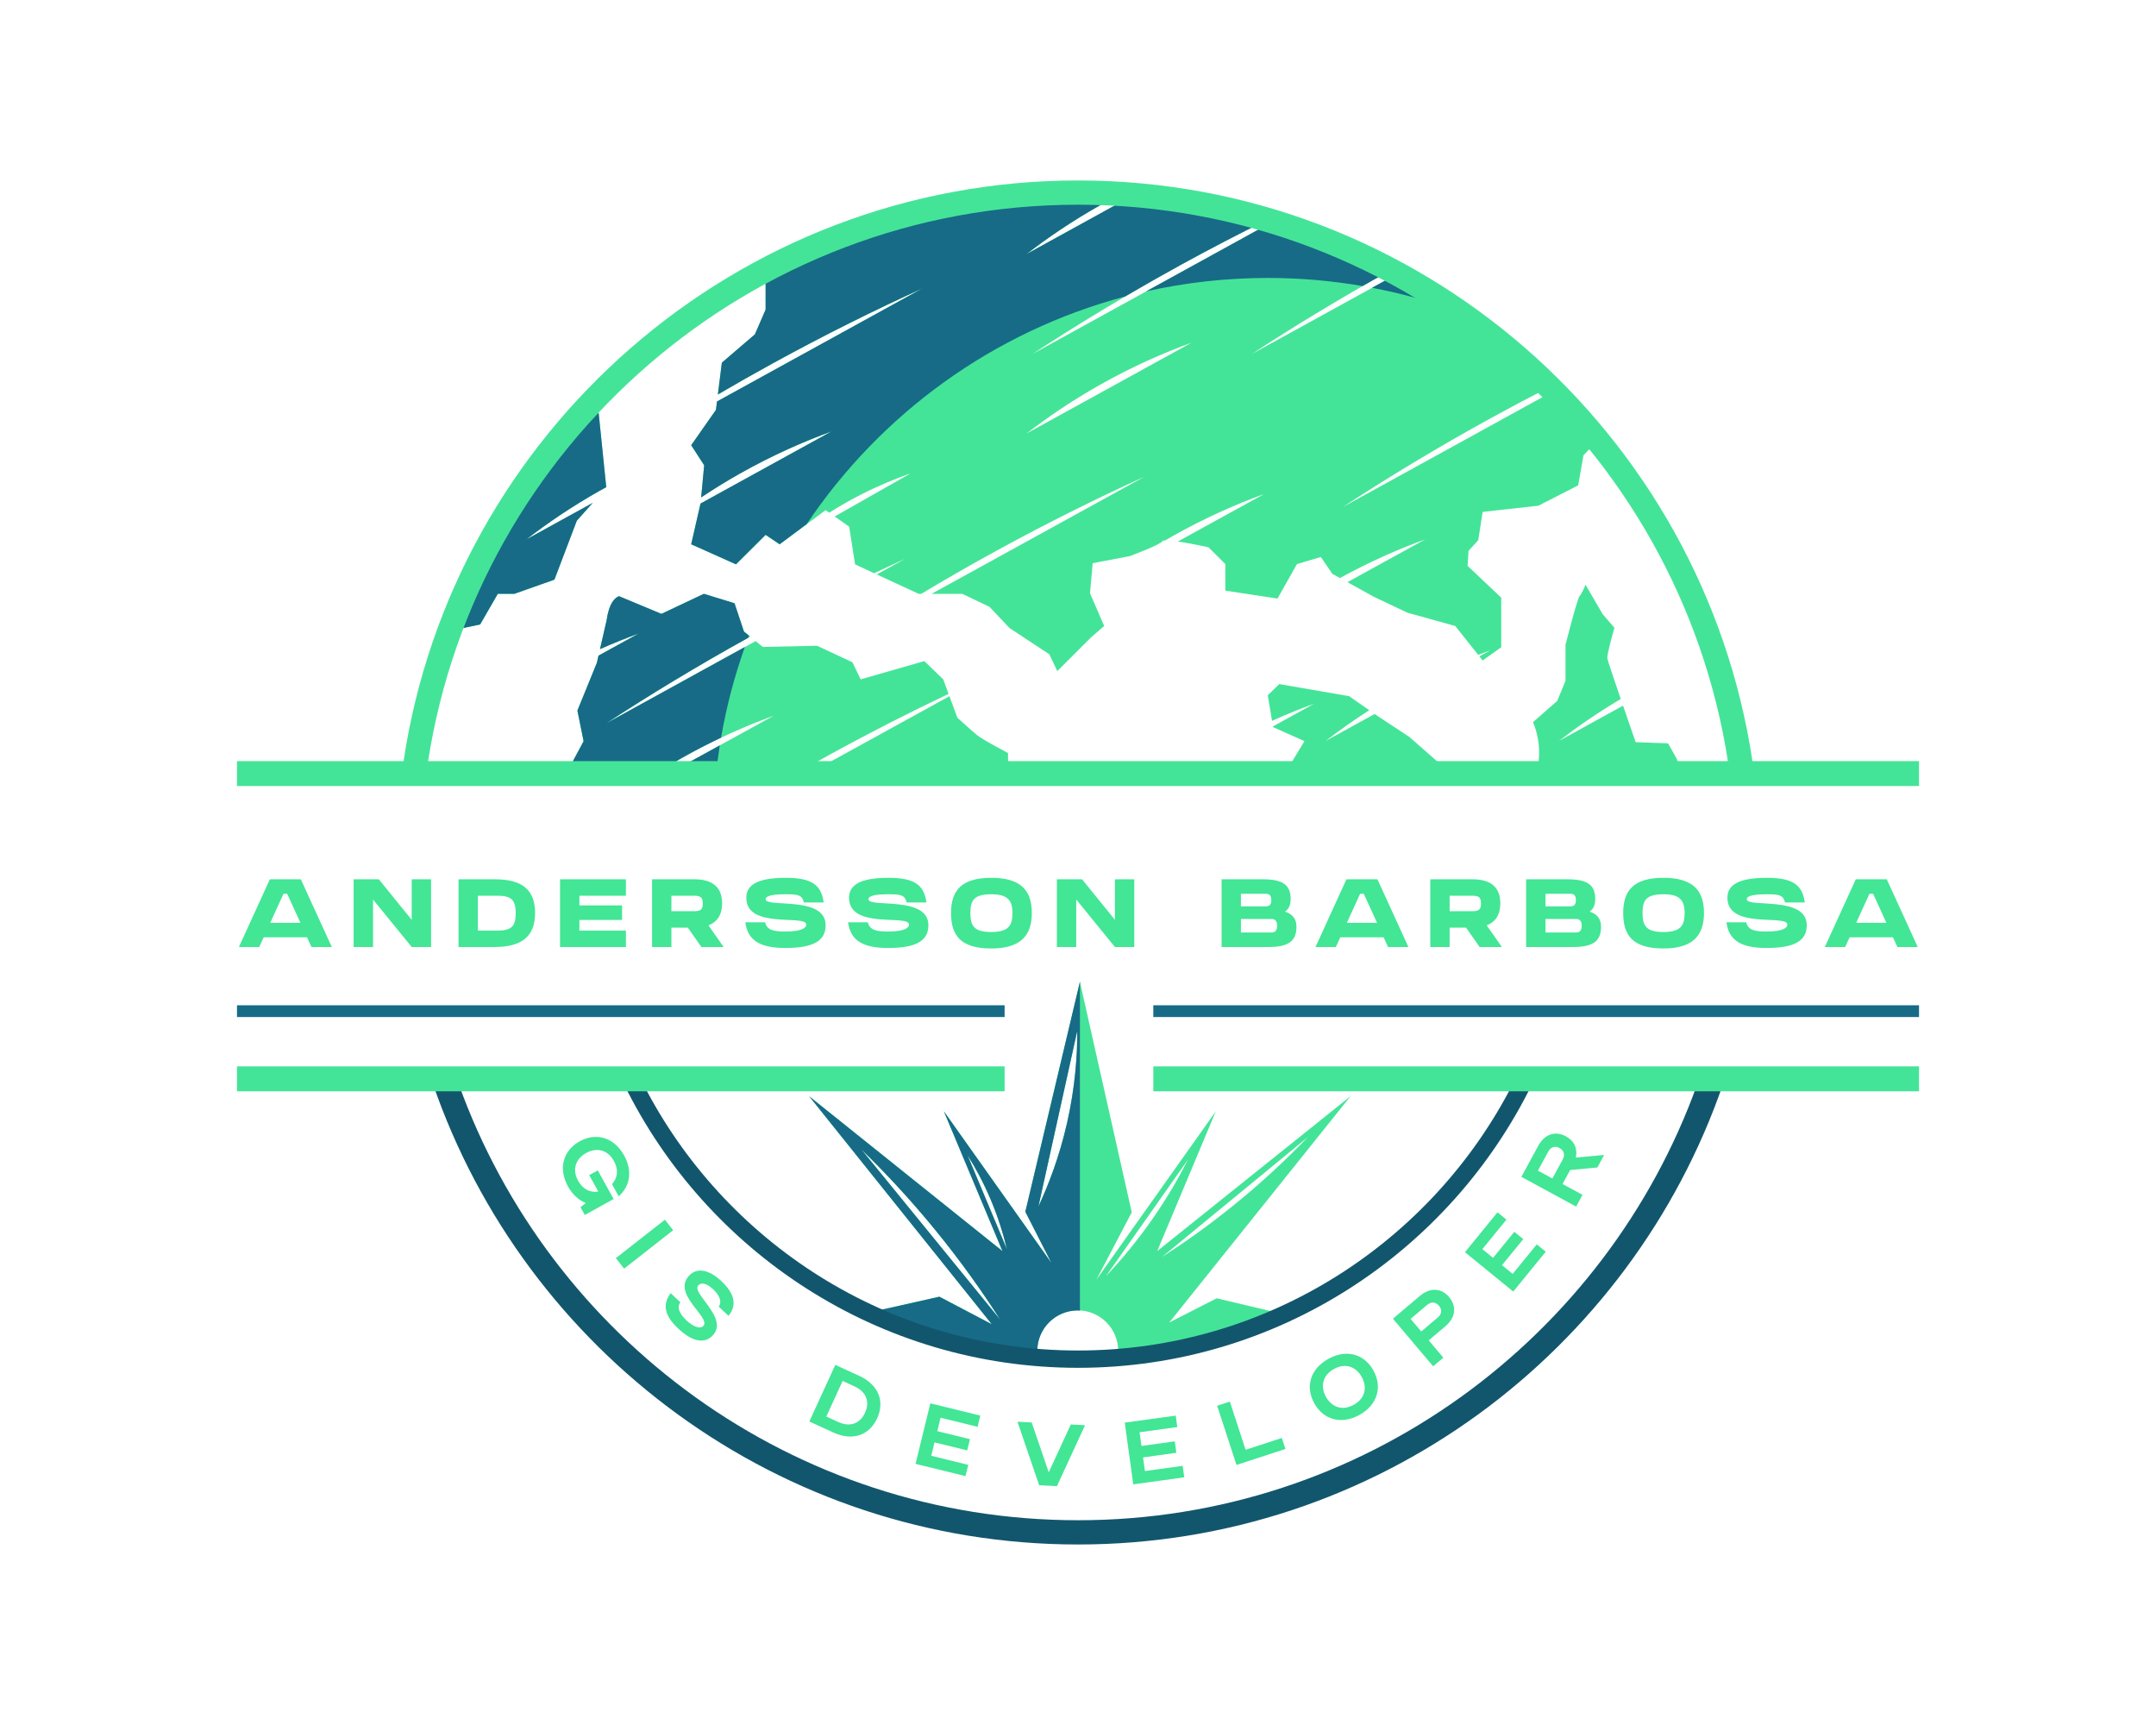 <?xml version="1.0" encoding="UTF-8" standalone="no" ?>
<!DOCTYPE svg PUBLIC "-//W3C//DTD SVG 1.1//EN" "http://www.w3.org/Graphics/SVG/1.1/DTD/svg11.dtd">
<svg xmlns="http://www.w3.org/2000/svg" xmlns:xlink="http://www.w3.org/1999/xlink" version="1.1" width="1280" height="1024" viewBox="0 0 1280 1024" xml:space="preserve">
<desc>Created with Fabric.js 4.4.0</desc>
<defs>
</defs>
<g transform="matrix(1 0 0 1 640 512)" id="background-logo"  >
<rect style="stroke: none; stroke-width: 0; stroke-dasharray: none; stroke-linecap: butt; stroke-dashoffset: 0; stroke-linejoin: miter; stroke-miterlimit: 4; fill: rgb(255,255,255); fill-opacity: 0; fill-rule: nonzero; opacity: 1;"  paint-order="stroke"  x="-640" y="-512" rx="0" ry="0" width="1280" height="1024" />
</g>
<g transform="matrix(2.482 0 0 2.482 640 512)" id="logo-logo"  >
<g style=""  paint-order="stroke"   >
		<g transform="matrix(1.046 0 0 1.046 -1.639 -89.514)"  >
<path style="stroke: none; stroke-width: 1; stroke-dasharray: none; stroke-linecap: butt; stroke-dashoffset: 0; stroke-linejoin: miter; stroke-miterlimit: 4; fill: rgb(68,228,152); fill-rule: nonzero; opacity: 1;"  paint-order="stroke"  transform=" translate(-515.869, -422.581)" d="M 494.433 479.091 C 495.781 480.169 501.443 483.135 501.443 483.135 L 501.443 487.989 L 455.587 487.989 L 488.034 470.131 L 489.849 475.046 C 489.849 475.046 493.084 478.012 494.433 479.091 z M 420.645 487.989 C 422.622 486.733 424.695 485.48 426.885 484.245 C 434.469 479.966 441.606 476.873 447.812 474.616 C 439.712 479.074 431.612 483.531 423.513 487.989 L 452.674 487.989 C 455.412 486.42 458.198 484.853 461.045 483.292 C 470.263 478.238 479.22 473.7 487.842 469.611 L 486.613 466.283 L 482.299 462.103 L 467.738 466.283 L 465.851 462.373 L 457.761 458.598 L 445.358 458.868 L 443.72 457.537 L 409.563 476.336 C 419.579 469.785 430.556 463.113 442.482 456.531 L 441.043 455.362 L 438.886 448.891 L 431.876 446.734 L 422.168 451.318 C 422.168 451.318 412.461 447.273 412.461 447.273 C 411.391 447.704 410.178 448.991 409.63 452.801 C 409.127 454.995 408.624 457.19 408.121 459.384 C 411.211 458.017 414.168 456.835 416.931 455.829 C 413.881 457.508 410.832 459.186 407.782 460.865 C 407.657 461.412 407.531 461.96 407.406 462.508 C 405.923 466.148 404.44 469.788 402.956 473.428 C 403.428 475.765 403.9 478.102 404.372 480.439 L 400.327 487.989 L 420.645 487.989 z M 384.756 446.734 L 388.531 446.734 L 397.698 443.498 L 402.822 430.016 L 406.463 425.937 C 401.412 428.717 396.36 431.498 391.308 434.278 C 395.963 430.684 401.534 426.852 408.05 423.175 C 408.554 422.891 409.051 422.625 409.551 422.351 L 407.807 405.3 L 388.531 424.353 L 374.24 455.093 L 380.711 453.744 L 384.756 446.734 z M 654.263 484.281 L 652.375 480.911 L 644.96 480.641 C 644.96 480.641 643.568 476.643 642.075 472.297 C 637.191 474.986 632.307 477.673 627.423 480.362 C 631.443 477.259 636.149 473.978 641.552 470.773 C 640.027 466.32 638.553 461.947 638.489 461.497 C 638.354 460.553 640.107 454.486 640.107 454.486 L 637.42 451.385 L 633.5 444.644 C 633.5 444.644 632.692 446.666 632.152 447.206 C 631.613 447.745 628.917 458.396 628.917 458.396 L 628.917 466.62 L 627.029 471.204 L 621.501 476.057 C 622.101 477.52 622.931 480.075 622.883 483.338 C 622.84 486.317 622.082 488.662 621.501 490.079 C 633.5 490.079 645.5 490.079 657.499 490.079 L 656.016 488.056 L 654.263 484.281 z M 606.536 440.33 L 614.221 447.61 L 614.221 458.935 L 609.974 461.968 L 609.22 461.02 C 610.062 460.556 610.904 460.093 611.745 459.63 C 610.836 459.961 609.901 460.315 608.953 460.683 L 603.705 454.081 L 592.785 451.048 L 585.1 447.408 L 579.048 444.06 C 584.973 440.799 590.897 437.539 596.822 434.278 C 591.013 436.391 584.382 439.25 577.339 443.114 L 575.595 442.15 L 572.966 438.307 L 567.506 439.925 L 563.057 447.812 L 551.125 445.992 L 551.125 439.925 L 547.282 436.083 C 547.282 436.083 543.336 435.214 540.275 434.76 C 546.845 431.144 553.415 427.528 559.985 423.912 C 553.78 426.17 546.643 429.262 539.059 433.541 C 538.498 433.857 537.954 434.176 537.408 434.494 C 537.053 434.506 536.821 434.559 536.766 434.667 C 536.362 435.476 529.284 438.105 529.284 438.105 L 520.79 439.723 L 520.183 446.599 L 523.419 454.081 L 520.386 456.71 L 512.701 464.395 L 510.881 460.553 L 501.78 454.553 L 497.196 449.7 L 490.995 446.734 L 483.945 446.734 L 532.563 419.977 C 521.725 424.908 510.286 430.568 498.421 437.074 C 492.577 440.278 486.968 443.507 481.578 446.734 L 481.018 446.734 L 471.422 442.291 L 477.833 438.763 C 475.527 439.812 473.189 440.901 470.831 442.018 L 466.457 439.993 L 465.109 431.364 L 461.787 429.039 C 467.568 425.758 473.349 422.477 479.13 419.196 C 475.604 420.426 471.717 422.025 467.628 424.123 C 465.084 425.429 462.729 426.793 460.55 428.173 L 459.716 427.589 L 449.2 435.409 L 445.994 433.252 L 439.223 439.993 L 428.977 435.409 L 431.107 426.091 C 441.088 420.598 451.07 415.104 461.051 409.611 C 454.845 411.868 447.708 414.961 440.125 419.239 C 436.942 421.035 433.989 422.868 431.254 424.692 L 431.943 417.343 L 428.977 412.759 L 434.639 404.67 L 434.879 402.75 L 481.809 376.921 C 470.971 381.853 459.533 387.513 447.668 394.019 C 443.344 396.389 439.153 398.773 435.078 401.16 L 435.988 393.884 L 443.538 387.412 L 445.994 381.75 L 445.994 372.638 C 454.866 368.036 486.107 352.9 527.231 355.35 C 525.66 356.157 524.069 357.005 522.452 357.917 C 515.936 361.593 510.365 365.426 505.709 369.02 C 513.865 364.531 522.021 360.043 530.177 355.554 C 538.37 356.204 546.934 357.559 555.776 359.842 C 557.458 360.276 559.105 360.741 560.734 361.221 C 554.358 364.368 547.822 367.752 541.144 371.413 C 528.746 378.211 517.372 385.115 507.016 391.889 L 562.025 361.614 C 571.97 364.644 580.933 368.49 588.922 372.741 C 577.454 379.109 566.869 385.556 557.186 391.889 L 590.465 373.574 C 605.611 381.856 617.165 391.496 625.25 399.453 C 620.938 401.657 616.557 403.973 612.116 406.408 C 599.718 413.206 588.343 420.11 577.987 426.884 L 626.172 400.365 C 630.726 404.92 634.112 408.865 636.342 411.588 L 633.029 415.051 L 631.815 421.927 L 622.715 426.578 L 609.974 427.994 L 608.963 434.465 L 606.739 436.892 L 606.536 440.33 z M 543.379 389.311 C 537.173 391.568 530.036 394.661 522.452 398.94 C 515.936 402.616 510.365 406.449 505.709 410.043 C 518.266 403.132 530.822 396.221 543.379 389.311 z M 593.189 479.428 L 586.111 474.776 L 585.278 474.196 C 581.544 476.251 577.81 478.306 574.076 480.362 C 577.028 478.083 580.351 475.708 584.047 473.338 L 579.437 470.125 L 563.461 467.361 L 560.832 469.923 L 561.806 475.769 C 565.193 474.245 568.419 472.951 571.424 471.858 C 568.288 473.584 565.153 475.309 562.017 477.035 L 562.045 477.203 C 564.436 478.272 566.828 479.34 569.219 480.408 C 567.637 483.025 566.054 485.642 564.472 488.259 C 578.089 488.528 591.706 488.798 605.323 489.067 L 605.323 487.989 L 601.548 486.776 L 593.189 479.428 z" stroke-linecap="round" />
</g>
		<g transform="matrix(1.046 0 0 1.046 0.441 73.501)"  >
<path style="stroke: none; stroke-width: 1; stroke-dasharray: none; stroke-linecap: butt; stroke-dashoffset: 0; stroke-linejoin: miter; stroke-miterlimit: 4; fill: rgb(68,228,152); fill-rule: nonzero; opacity: 1;"  paint-order="stroke"  transform=" translate(-517.858, -578.463)" d="M 538.312 613.371 L 579.767 561.623 L 535.557 597.04 L 548.962 565.062 L 521.641 603.586 L 529.732 588.185 L 517.871 535.446 L 505.385 588.041 L 511.377 599.781 L 486.754 565.062 L 500.159 597.04 L 455.949 561.623 L 497.714 613.757 L 485.733 607.462 L 466.936 611.69 C 477.35 616.019 491.416 620.3 508.278 621.48 C 508.183 620.95 508.125 620.406 508.125 619.849 C 508.125 614.742 512.265 610.603 517.371 610.603 C 522.477 610.603 526.616 614.742 526.616 619.849 C 526.616 620.405 526.558 620.948 526.464 621.477 C 542.474 620.349 556.141 616.41 566.862 612.041 L 549.154 607.837 L 538.312 613.371 z M 467.907 573.802 C 473.277 579.02 479.012 585.13 484.793 592.206 C 490.666 599.394 495.574 606.34 499.657 612.732 L 467.907 573.802 z M 492.174 575.117 C 493.909 577.873 495.757 581.23 497.432 585.178 C 499.219 589.388 500.39 593.281 501.174 596.604 C 498.174 589.442 495.174 582.279 492.174 575.117 z M 514.925 567.736 C 513.174 575.449 510.698 581.865 508.387 586.813 L 517.271 546.636 C 517.281 552.313 516.783 559.554 514.925 567.736 z M 523.824 602.789 C 530.07 593.913 536.317 585.038 542.564 576.162 C 540.546 580.138 538.027 584.524 534.879 589.105 C 531.141 594.544 527.324 599.083 523.824 602.789 z M 569.932 571.039 C 565.053 576.118 559.262 581.563 552.473 587.015 C 546.966 591.437 541.624 595.205 536.632 598.407 C 547.732 589.284 558.832 580.162 569.932 571.039 z" stroke-linecap="round" />
</g>
		<g transform="matrix(1.046 0 0 1.046 -29.399 -20.807)"  >
<path style="stroke: none; stroke-width: 1; stroke-dasharray: none; stroke-linecap: butt; stroke-dashoffset: 0; stroke-linejoin: miter; stroke-miterlimit: 4; fill: rgb(23,107,135); fill-rule: nonzero; opacity: 1;"  paint-order="stroke"  transform=" translate(-489.324, -488.282)" d="M 431.107 426.091 C 441.088 420.598 451.07 415.104 461.051 409.611 C 454.845 411.868 447.708 414.961 440.125 419.239 C 436.942 421.035 433.989 422.868 431.254 424.692 L 431.943 417.343 L 428.977 412.759 L 434.639 404.669 L 434.879 402.75 L 481.809 376.921 C 470.971 381.853 459.533 387.513 447.668 394.019 C 443.344 396.389 439.153 398.773 435.078 401.16 L 435.988 393.884 L 443.538 387.412 L 445.994 381.75 L 445.994 372.638 C 454.866 368.036 486.107 352.9 527.231 355.35 C 525.66 356.157 524.069 357.005 522.452 357.917 C 515.936 361.593 510.365 365.426 505.709 369.02 C 513.865 364.531 522.021 360.043 530.177 355.554 C 538.37 356.204 546.934 357.559 555.776 359.841 C 557.458 360.276 559.105 360.741 560.734 361.221 C 554.358 364.368 547.822 367.752 541.144 371.413 C 536.698 373.851 532.389 376.303 528.206 378.757 C 498.051 386.758 472.304 405.578 455.376 430.816 L 449.2 435.409 L 445.994 433.252 L 439.223 439.993 L 428.977 435.409 L 431.107 426.091 z M 604.407 382.196 C 600.153 379.246 595.513 376.334 590.465 373.574 L 584.673 376.761 C 591.457 378.051 598.053 379.872 604.407 382.196 z M 560.832 374.515 C 568.224 374.515 575.466 375.154 582.511 376.367 C 584.62 375.157 586.75 373.947 588.922 372.741 C 580.933 368.49 571.97 364.644 562.025 361.614 L 533.011 377.582 C 541.965 375.579 551.274 374.515 560.832 374.515 z M 406.463 425.937 C 401.412 428.717 396.36 431.498 391.308 434.278 C 395.963 430.684 401.534 426.852 408.05 423.175 C 408.554 422.891 409.051 422.625 409.551 422.351 L 407.807 405.3 L 388.531 424.353 L 374.24 455.093 L 380.711 453.744 L 384.756 446.734 L 388.531 446.734 L 397.698 443.498 L 402.822 430.016 L 406.463 425.937 z M 435.517 481.383 C 431.515 483.585 427.514 485.787 423.513 487.989 L 434.644 487.989 C 434.878 485.769 435.17 483.567 435.517 481.383 z M 435.807 479.631 C 437.041 472.499 438.871 465.572 441.243 458.901 L 409.563 476.336 C 419.446 469.872 430.27 463.29 442.013 456.794 C 442.074 456.629 442.137 456.466 442.2 456.302 L 441.043 455.362 L 438.886 448.891 L 431.876 446.734 L 422.168 451.318 C 422.168 451.318 412.461 447.273 412.461 447.273 C 411.391 447.704 410.178 448.991 409.63 452.801 C 409.127 454.995 408.624 457.19 408.121 459.384 C 411.211 458.017 414.168 456.835 416.931 455.829 C 413.881 457.508 410.832 459.186 407.782 460.865 C 407.657 461.412 407.531 461.96 407.406 462.508 C 405.923 466.148 404.44 469.788 402.956 473.428 C 403.428 475.765 403.9 478.102 404.372 480.439 L 400.327 487.989 L 420.645 487.989 C 422.622 486.733 424.695 485.48 426.885 484.245 C 429.944 482.519 432.925 480.994 435.807 479.631 z M 517.871 535.446 L 505.385 588.041 L 511.377 599.781 L 486.754 565.062 L 500.159 597.04 L 455.949 561.623 L 497.714 613.757 L 485.733 607.462 L 466.936 611.69 C 477.35 616.019 491.416 620.3 508.278 621.48 C 508.183 620.95 508.125 620.406 508.125 619.849 C 508.125 614.742 512.265 610.603 517.371 610.603 C 517.54 610.603 517.704 610.62 517.871 610.628 L 517.871 535.446 z M 467.906 573.802 C 473.277 579.02 479.012 585.13 484.793 592.206 C 490.666 599.394 495.574 606.34 499.657 612.732 L 467.906 573.802 z M 492.174 575.117 C 493.909 577.873 495.757 581.23 497.432 585.178 C 499.219 589.388 500.39 593.281 501.174 596.604 C 498.174 589.442 495.174 582.279 492.174 575.117 z M 514.925 567.736 C 513.174 575.449 510.698 581.865 508.387 586.813 L 517.271 546.636 C 517.281 552.313 516.783 559.554 514.925 567.736 z" stroke-linecap="round" />
</g>
		<g transform="matrix(1.046 0 0 1.046 -1.7053026e-13 107.993)"  >
<path style="stroke: none; stroke-width: 1; stroke-dasharray: none; stroke-linecap: butt; stroke-dashoffset: 0; stroke-linejoin: miter; stroke-miterlimit: 4; fill: rgb(18,86,109); fill-rule: nonzero; opacity: 1;"  paint-order="stroke"  transform=" translate(-517.436, -611.446)" d="M 664.977 558.752 C 643.924 620.002 585.74 664.141 517.436 664.141 C 449.132 664.141 390.949 620.002 369.895 558.752 L 375.775 558.752 C 396.592 616.888 452.231 658.596 517.436 658.596 C 582.642 658.596 638.28 616.888 659.098 558.752 L 664.977 558.752 z M 616.911 558.752 C 598.436 594.944 560.783 619.785 517.436 619.785 C 474.09 619.785 436.437 594.944 417.962 558.752 L 413.539 558.752 C 432.33 597.199 471.839 623.745 517.436 623.745 C 563.034 623.745 602.543 597.199 621.334 558.752 L 616.911 558.752 z" stroke-linecap="round" />
</g>
		<g transform="matrix(1.046 0 0 1.046 -5.684342e-14 -54.204)"  >
<path style="stroke: none; stroke-width: 1; stroke-dasharray: none; stroke-linecap: butt; stroke-dashoffset: 0; stroke-linejoin: miter; stroke-miterlimit: 4; fill: rgb(68,228,152); fill-rule: nonzero; opacity: 1;"  paint-order="stroke"  transform=" translate(-517.436, -456.346)" d="M 325.114 554.772 L 500.653 554.772 L 500.653 560.476 L 325.114 560.476 L 325.114 554.772 z M 534.658 560.476 L 709.759 560.476 L 709.759 554.772 L 534.658 554.772 L 534.658 560.476 z M 709.759 484.982 L 709.759 490.685 L 325.114 490.685 L 325.114 484.982 L 363.209 484.982 C 374.447 409.947 439.321 352.216 517.436 352.216 C 595.552 352.216 660.426 409.947 671.664 484.982 L 709.759 484.982 z M 368.821 484.982 L 666.052 484.982 C 654.863 413.017 592.489 357.76 517.436 357.76 C 442.384 357.76 380.01 413.017 368.821 484.982 z" stroke-linecap="round" />
</g>
		<g transform="matrix(1.046 0 0 1.046 -5.684342e-14 35.553)"  >
<path style="stroke: none; stroke-width: 1; stroke-dasharray: none; stroke-linecap: butt; stroke-dashoffset: 0; stroke-linejoin: miter; stroke-miterlimit: 4; fill: rgb(23,107,135); fill-rule: nonzero; opacity: 1;"  paint-order="stroke"  transform=" translate(-517.436, -542.176)" d="M 500.653 543.522 L 325.114 543.522 L 325.114 540.83 L 500.653 540.83 L 500.653 543.522 z M 709.759 540.83 L 534.658 540.83 L 534.658 543.522 L 709.759 543.522 L 709.759 540.83 z" stroke-linecap="round" />
</g>
</g>
</g>
<g transform="matrix(1.921 0 0 1.921 640.187 542.059)" id="text-logo"  >
<g style=""  paint-order="stroke"   >
		<g transform="matrix(1 0 0 1 0 0)" id="text-logo-path-0"  >
<path style="stroke: none; stroke-width: 0; stroke-dasharray: none; stroke-linecap: butt; stroke-dashoffset: 0; stroke-linejoin: miter; stroke-miterlimit: 4; fill: rgb(66,230,149); fill-rule: nonzero; opacity: 1;"  paint-order="stroke"  transform=" translate(-259.485, 10.465)" d="M 21.11 -2.99 L 22.49 0 L 28.77 0 L 19.2 -20.93 L 9.63 -20.93 L 0.06 0 L 6.34 0 L 7.72 -2.99 Z M 9.75 -7.48 L 13.85 -16.45 L 14.98 -16.45 L 19.08 -7.48 Z M 43.3 -20.93 L 35.52 -20.93 L 35.52 0 L 41.51 0 L 41.51 -14.68 L 53.47 0 L 59.45 0 L 59.45 -20.93 L 53.47 -20.93 L 53.47 -8.4 Z M 79.09 -20.93 L 67.94 -20.93 L 67.94 0 L 79.09 0 C 87.41 0 91.59 -3.2 91.59 -10.5 C 91.59 -17.55 87.8 -20.93 79.09 -20.93 Z M 73.92 -5.08 L 73.92 -15.85 L 79.99 -15.85 C 84.12 -15.85 85.61 -14.65 85.61 -10.5 C 85.61 -6.4 84.33 -5.08 79.99 -5.08 Z M 119.67 -20.93 L 99.31 -20.93 L 99.31 0 L 119.67 0 L 119.67 -5.08 L 105.29 -5.08 L 105.29 -8.37 L 118.48 -8.37 L 118.48 -12.86 L 105.29 -12.86 L 105.29 -15.85 L 119.67 -15.85 Z M 138.81 -5.98 L 143 0 L 149.87 0 L 145.18 -6.7 C 147.93 -7.74 149.4 -10.02 149.4 -13.49 C 149.4 -18.3 146.62 -20.93 140.78 -20.93 L 127.75 -20.93 L 127.75 0 L 133.73 0 L 133.73 -5.98 Z M 133.73 -11.06 L 133.73 -15.85 L 140.78 -15.85 C 142.97 -15.85 143.42 -15.1 143.42 -13.49 C 143.42 -11.84 143.06 -11.06 140.78 -11.06 Z M 156.87 -15.22 C 156.87 -5.32 175.41 -10.2 175.41 -6.91 C 175.41 -6.1 174.4 -4.78 168.92 -4.78 C 165.04 -4.78 163.27 -5.32 162.67 -7.63 L 156.57 -7.63 C 157.32 -2.09 161 0.3 168.92 0.3 C 177.86 0.3 181.39 -2.03 181.39 -6.73 C 181.39 -15.97 162.85 -12.02 162.85 -14.77 C 162.85 -15.4 163.57 -16.3 169.04 -16.3 C 172.93 -16.3 174.1 -16.06 174.69 -13.76 L 180.79 -13.76 C 180.05 -19.29 176.97 -21.38 169.04 -21.38 C 160.1 -21.38 156.87 -19.05 156.87 -15.22 Z M 188.63 -15.22 C 188.63 -5.32 207.17 -10.2 207.17 -6.91 C 207.17 -6.1 206.15 -4.78 200.68 -4.78 C 196.79 -4.78 195.03 -5.32 194.43 -7.63 L 188.33 -7.63 C 189.08 -2.09 192.76 0.3 200.68 0.3 C 209.62 0.3 213.15 -2.03 213.15 -6.73 C 213.15 -15.97 194.61 -12.02 194.61 -14.77 C 194.61 -15.4 195.33 -16.3 200.8 -16.3 C 204.69 -16.3 205.85 -16.06 206.45 -13.76 L 212.55 -13.76 C 211.8 -19.29 208.72 -21.38 200.8 -21.38 C 191.86 -21.38 188.63 -19.05 188.63 -15.22 Z M 232.62 0.45 C 241.26 0.45 245.12 -3.2 245.12 -10.5 C 245.12 -17.55 241.62 -21.38 232.62 -21.38 C 223.68 -21.38 220.15 -17.76 220.15 -10.5 C 220.15 -3.38 223.32 0.45 232.62 0.45 Z M 226.13 -10.5 C 226.13 -14.35 227.14 -16.3 232.62 -16.3 C 237.64 -16.3 239.14 -14.41 239.14 -10.5 C 239.14 -6.58 237.85 -4.63 232.62 -4.63 C 227.26 -4.63 226.13 -6.52 226.13 -10.5 Z M 260.64 -20.93 L 252.86 -20.93 L 252.86 0 L 258.84 0 L 258.84 -14.68 L 270.8 0 L 276.78 0 L 276.78 -20.93 L 270.8 -20.93 L 270.8 -8.4 Z M 316.41 -20.93 L 303.76 -20.93 L 303.76 0 L 318.2 0 C 324.12 0 326.9 -1.58 326.9 -6.25 C 326.9 -8.73 325.68 -10.17 323.37 -10.94 C 324.51 -11.72 325.11 -12.95 325.11 -14.8 C 325.11 -19.26 322.62 -20.93 316.41 -20.93 Z M 309.74 -4.49 L 309.74 -8.67 L 319.19 -8.67 C 320.47 -8.67 320.92 -7.83 320.92 -6.61 C 320.92 -5.38 320.56 -4.49 319.19 -4.49 Z M 309.74 -12.56 L 309.74 -16.45 L 317.42 -16.45 C 318.68 -16.45 319.13 -15.76 319.13 -14.5 C 319.13 -13.31 318.77 -12.56 317.42 -12.56 Z M 353.84 -2.99 L 355.22 0 L 361.5 0 L 351.93 -20.93 L 342.36 -20.93 L 332.79 0 L 339.07 0 L 340.45 -2.99 Z M 342.48 -7.48 L 346.58 -16.45 L 347.71 -16.45 L 351.81 -7.48 Z M 379.32 -5.98 L 383.51 0 L 390.39 0 L 385.69 -6.7 C 388.44 -7.74 389.91 -10.02 389.91 -13.49 C 389.91 -18.3 387.13 -20.93 381.29 -20.93 L 368.26 -20.93 L 368.26 0 L 374.24 0 L 374.24 -5.98 Z M 374.24 -11.06 L 374.24 -15.85 L 381.29 -15.85 C 383.48 -15.85 383.93 -15.1 383.93 -13.49 C 383.93 -11.84 383.57 -11.06 381.29 -11.06 Z M 410.54 -20.93 L 397.89 -20.93 L 397.89 0 L 412.33 0 C 418.26 0 421.04 -1.58 421.04 -6.25 C 421.04 -8.73 419.81 -10.17 417.51 -10.94 C 418.64 -11.72 419.24 -12.95 419.24 -14.8 C 419.24 -19.26 416.76 -20.93 410.54 -20.93 Z M 403.87 -4.49 L 403.87 -8.67 L 413.32 -8.67 C 414.61 -8.67 415.06 -7.83 415.06 -6.61 C 415.06 -5.38 414.7 -4.49 413.32 -4.49 Z M 403.87 -12.56 L 403.87 -16.45 L 411.56 -16.45 C 412.81 -16.45 413.26 -15.76 413.26 -14.5 C 413.26 -13.31 412.9 -12.56 411.56 -12.56 Z M 440.35 0.45 C 449 0.45 452.85 -3.2 452.85 -10.5 C 452.85 -17.55 449.35 -21.38 440.35 -21.38 C 431.41 -21.38 427.88 -17.76 427.88 -10.5 C 427.88 -3.38 431.05 0.45 440.35 0.45 Z M 433.86 -10.5 C 433.86 -14.35 434.88 -16.3 440.35 -16.3 C 445.38 -16.3 446.87 -14.41 446.87 -10.5 C 446.87 -6.58 445.59 -4.63 440.35 -4.63 C 435 -4.63 433.86 -6.52 433.86 -10.5 Z M 460.09 -15.22 C 460.09 -5.32 478.63 -10.2 478.63 -6.91 C 478.63 -6.1 477.61 -4.78 472.14 -4.78 C 468.25 -4.78 466.49 -5.32 465.89 -7.63 L 459.79 -7.63 C 460.54 -2.09 464.22 0.3 472.14 0.3 C 481.08 0.3 484.61 -2.03 484.61 -6.73 C 484.61 -15.97 466.07 -12.02 466.07 -14.77 C 466.07 -15.4 466.79 -16.3 472.26 -16.3 C 476.15 -16.3 477.31 -16.06 477.91 -13.76 L 484.01 -13.76 C 483.26 -19.29 480.18 -21.38 472.26 -21.38 C 463.32 -21.38 460.09 -19.05 460.09 -15.22 Z M 511.25 -2.99 L 512.63 0 L 518.91 0 L 509.34 -20.93 L 499.77 -20.93 L 490.2 0 L 496.48 0 L 497.86 -2.99 Z M 499.89 -7.48 L 503.99 -16.45 L 505.12 -16.45 L 509.22 -7.48 Z" stroke-linecap="round" />
</g>
</g>
</g>
<g transform="matrix(0.93 1.681 -1.681 0.93 353.76 694.902)" id="tagline-040ed1a0-0bc3-4be8-bb96-633622a6b0cf-logo-0"  >
<g style=""  paint-order="stroke"   >
		<g transform="matrix(1 0 0 1 0 0)" id="tagline-040ed1a0-0bc3-4be8-bb96-633622a6b0cf-logo-0-path-0"  >
<path style="stroke: none; stroke-width: 0; stroke-dasharray: none; stroke-linecap: butt; stroke-dashoffset: 0; stroke-linejoin: miter; stroke-miterlimit: 4; fill: rgb(66,230,149); fill-rule: nonzero; opacity: 1;"  paint-order="stroke"  transform=" translate(-11.17, 9.625)" d="M 18.43 -2.06 L 18.76 0 L 21.51 0 L 21.51 -10.18 L 11.39 -10.18 L 11.39 -7.15 L 17.19 -7.15 C 16.36 -4.79 14.3 -3.3 11.28 -3.3 C 7.32 -3.3 4.95 -5.89 4.95 -9.63 C 4.95 -13.37 7.32 -15.95 11.28 -15.95 C 14.33 -15.95 16.45 -14.41 17.24 -11.96 L 21.51 -11.96 C 20.54 -16.53 16.8 -19.53 11.28 -19.53 C 4.9 -19.53 0.83 -15.46 0.83 -9.63 C 0.83 -3.8 4.9 0.28 11.28 0.28 C 14.19 0.28 16.64 -0.58 18.43 -2.06 Z" stroke-linecap="round" />
</g>
</g>
</g>
<g transform="matrix(1.185 1.512 -1.512 1.185 382.638 738.574)" id="tagline-040ed1a0-0bc3-4be8-bb96-633622a6b0cf-logo-1"  >
<g style=""  paint-order="stroke"   >
		<g transform="matrix(1 0 0 1 0 0)" id="tagline-040ed1a0-0bc3-4be8-bb96-633622a6b0cf-logo-1-path-0"  >
<path style="stroke: none; stroke-width: 0; stroke-dasharray: none; stroke-linecap: butt; stroke-dashoffset: 0; stroke-linejoin: miter; stroke-miterlimit: 4; fill: rgb(66,230,149); fill-rule: nonzero; opacity: 1;"  paint-order="stroke"  transform=" translate(-3.715, 9.625)" d="M 5.78 -19.25 L 1.65 -19.25 L 1.65 0 L 5.78 0 Z" stroke-linecap="round" />
</g>
</g>
</g>
<g transform="matrix(1.398 1.318 -1.318 1.398 415.713 774.823)" id="tagline-040ed1a0-0bc3-4be8-bb96-633622a6b0cf-logo-2"  >
<g style=""  paint-order="stroke"   >
		<g transform="matrix(1 0 0 1 0 0)" id="tagline-040ed1a0-0bc3-4be8-bb96-633622a6b0cf-logo-2-path-0"  >
<path style="stroke: none; stroke-width: 0; stroke-dasharray: none; stroke-linecap: butt; stroke-dashoffset: 0; stroke-linejoin: miter; stroke-miterlimit: 4; fill: rgb(66,230,149); fill-rule: nonzero; opacity: 1;"  paint-order="stroke"  transform=" translate(-10.065, 9.625)" d="M 4.98 -6.08 L 0.85 -6.08 C 1.4 -1.76 4.1 0.28 10.04 0.28 C 16.09 0.28 19.28 -1.82 19.28 -5.53 C 19.28 -9.85 14.44 -10.78 10.48 -11.47 C 7.76 -11.96 5.42 -12.29 5.42 -13.72 C 5.42 -15.15 7.04 -15.95 9.71 -15.95 C 12.65 -15.95 14.25 -14.88 14.55 -13.23 L 18.67 -13.23 C 18.32 -17.85 14.85 -19.53 9.79 -19.53 C 4.37 -19.53 1.29 -17.46 1.29 -13.92 C 1.29 -9.24 6.24 -8.44 10.23 -7.84 C 12.9 -7.43 15.15 -7.07 15.15 -5.64 C 15.15 -4.18 13.04 -3.3 10.04 -3.3 C 6.85 -3.33 5.14 -4.35 4.98 -6.08 Z" stroke-linecap="round" />
</g>
</g>
</g>
<g transform="matrix(1.592 1.076 -1.076 1.592 455.199 828.989)" id="tagline-040ed1a0-0bc3-4be8-bb96-633622a6b0cf-logo-3"  >
<g style=""  paint-order="stroke"   >
		<g transform="matrix(1 0 0 1 0 0)" id="tagline-040ed1a0-0bc3-4be8-bb96-633622a6b0cf-logo-3-path-0"  >
<path style="stroke: none; stroke-width: 0; stroke-dasharray: none; stroke-linecap: butt; stroke-dashoffset: 0; stroke-linejoin: miter; stroke-miterlimit: 4; fill: rgb(66,230,149); fill-rule: nonzero; opacity: 1;"  paint-order="stroke"  transform=" translate(0, 0)" d="" stroke-linecap="round" />
</g>
</g>
</g>
<g transform="matrix(1.746 0.8 -0.8 1.746 504.484 834.492)" id="tagline-040ed1a0-0bc3-4be8-bb96-633622a6b0cf-logo-4"  >
<g style=""  paint-order="stroke"   >
		<g transform="matrix(1 0 0 1 0 0)" id="tagline-040ed1a0-0bc3-4be8-bb96-633622a6b0cf-logo-4-path-0"  >
<path style="stroke: none; stroke-width: 0; stroke-dasharray: none; stroke-linecap: butt; stroke-dashoffset: 0; stroke-linejoin: miter; stroke-miterlimit: 4; fill: rgb(66,230,149); fill-rule: nonzero; opacity: 1;"  paint-order="stroke"  transform=" translate(-10.975, 9.625)" d="M 9.85 -19.25 L 1.65 -19.25 L 1.65 0 L 9.85 0 C 16.25 0 20.3 -3.77 20.3 -9.63 C 20.3 -15.48 16.25 -19.25 9.85 -19.25 Z M 5.78 -3.58 L 5.78 -15.68 L 9.85 -15.68 C 13.81 -15.68 16.17 -13.37 16.17 -9.63 C 16.17 -5.89 13.81 -3.58 9.85 -3.58 Z" stroke-linecap="round" />
</g>
</g>
</g>
<g transform="matrix(1.866 0.457 -0.457 1.866 562.775 854.654)" id="tagline-040ed1a0-0bc3-4be8-bb96-633622a6b0cf-logo-5"  >
<g style=""  paint-order="stroke"   >
		<g transform="matrix(1 0 0 1 0 0)" id="tagline-040ed1a0-0bc3-4be8-bb96-633622a6b0cf-logo-5-path-0"  >
<path style="stroke: none; stroke-width: 0; stroke-dasharray: none; stroke-linecap: butt; stroke-dashoffset: 0; stroke-linejoin: miter; stroke-miterlimit: 4; fill: rgb(66,230,149); fill-rule: nonzero; opacity: 1;"  paint-order="stroke"  transform=" translate(-9.6, 9.625)" d="M 17.55 -19.25 L 1.65 -19.25 L 1.65 0 L 17.55 0 L 17.55 -3.58 L 5.78 -3.58 L 5.78 -7.84 L 16.17 -7.84 L 16.17 -11.41 L 5.78 -11.41 L 5.78 -15.68 L 17.55 -15.68 Z" stroke-linecap="round" />
</g>
</g>
</g>
<g transform="matrix(1.919 0.099 -0.099 1.919 623.171 863.475)" id="tagline-040ed1a0-0bc3-4be8-bb96-633622a6b0cf-logo-6"  >
<g style=""  paint-order="stroke"   >
		<g transform="matrix(1 0 0 1 0 0)" id="tagline-040ed1a0-0bc3-4be8-bb96-633622a6b0cf-logo-6-path-0"  >
<path style="stroke: none; stroke-width: 0; stroke-dasharray: none; stroke-linecap: butt; stroke-dashoffset: 0; stroke-linejoin: miter; stroke-miterlimit: 4; fill: rgb(66,230,149); fill-rule: nonzero; opacity: 1;"  paint-order="stroke"  transform=" translate(-10.51, 9.625)" d="M 4.46 -19.25 L 0.06 -19.25 L 7.76 0 L 13.26 0 L 20.96 -19.25 L 16.56 -19.25 L 10.51 -4.13 Z" stroke-linecap="round" />
</g>
</g>
</g>
<g transform="matrix(1.903 -0.263 0.263 1.903 685.414 860.742)" id="tagline-040ed1a0-0bc3-4be8-bb96-633622a6b0cf-logo-7"  >
<g style=""  paint-order="stroke"   >
		<g transform="matrix(1 0 0 1 0 0)" id="tagline-040ed1a0-0bc3-4be8-bb96-633622a6b0cf-logo-7-path-0"  >
<path style="stroke: none; stroke-width: 0; stroke-dasharray: none; stroke-linecap: butt; stroke-dashoffset: 0; stroke-linejoin: miter; stroke-miterlimit: 4; fill: rgb(66,230,149); fill-rule: nonzero; opacity: 1;"  paint-order="stroke"  transform=" translate(-9.6, 9.625)" d="M 17.55 -19.25 L 1.65 -19.25 L 1.65 0 L 17.55 0 L 17.55 -3.58 L 5.78 -3.58 L 5.78 -7.84 L 16.17 -7.84 L 16.17 -11.41 L 5.78 -11.41 L 5.78 -15.68 L 17.55 -15.68 Z" stroke-linecap="round" />
</g>
</g>
</g>
<g transform="matrix(1.826 -0.597 0.597 1.826 742.873 847.309)" id="tagline-040ed1a0-0bc3-4be8-bb96-633622a6b0cf-logo-8"  >
<g style=""  paint-order="stroke"   >
		<g transform="matrix(1 0 0 1 0 0)" id="tagline-040ed1a0-0bc3-4be8-bb96-633622a6b0cf-logo-8-path-0"  >
<path style="stroke: none; stroke-width: 0; stroke-dasharray: none; stroke-linecap: butt; stroke-dashoffset: 0; stroke-linejoin: miter; stroke-miterlimit: 4; fill: rgb(66,230,149); fill-rule: nonzero; opacity: 1;"  paint-order="stroke"  transform=" translate(-9.6, 9.625)" d="M 5.78 -19.25 L 1.65 -19.25 L 1.65 0 L 17.55 0 L 17.55 -3.58 L 5.78 -3.58 Z" stroke-linecap="round" />
</g>
</g>
</g>
<g transform="matrix(1.682 -0.927 0.927 1.682 797.84 823.293)" id="tagline-040ed1a0-0bc3-4be8-bb96-633622a6b0cf-logo-9"  >
<g style=""  paint-order="stroke"   >
		<g transform="matrix(1 0 0 1 0 0)" id="tagline-040ed1a0-0bc3-4be8-bb96-633622a6b0cf-logo-9-path-0"  >
<path style="stroke: none; stroke-width: 0; stroke-dasharray: none; stroke-linecap: butt; stroke-dashoffset: 0; stroke-linejoin: miter; stroke-miterlimit: 4; fill: rgb(66,230,149); fill-rule: nonzero; opacity: 1;"  paint-order="stroke"  transform=" translate(-11.28, 9.625)" d="M 11.28 0.28 C 17.68 0.28 21.73 -3.77 21.73 -9.63 C 21.73 -15.48 17.66 -19.53 11.28 -19.53 C 4.9 -19.53 0.83 -15.48 0.83 -9.63 C 0.83 -3.8 4.87 0.28 11.28 0.28 Z M 4.95 -9.63 C 4.95 -13.37 7.32 -15.95 11.28 -15.95 C 15.24 -15.95 17.6 -13.37 17.6 -9.63 C 17.6 -5.89 15.24 -3.3 11.28 -3.3 C 7.32 -3.3 4.95 -5.89 4.95 -9.63 Z" stroke-linecap="round" />
</g>
</g>
</g>
<g transform="matrix(1.468 -1.24 1.24 1.468 851.804 786.041)" id="tagline-040ed1a0-0bc3-4be8-bb96-633622a6b0cf-logo-10"  >
<g style=""  paint-order="stroke"   >
		<g transform="matrix(1 0 0 1 0 0)" id="tagline-040ed1a0-0bc3-4be8-bb96-633622a6b0cf-logo-10-path-0"  >
<path style="stroke: none; stroke-width: 0; stroke-dasharray: none; stroke-linecap: butt; stroke-dashoffset: 0; stroke-linejoin: miter; stroke-miterlimit: 4; fill: rgb(66,230,149); fill-rule: nonzero; opacity: 1;"  paint-order="stroke"  transform=" translate(-10.435, 9.625)" d="M 12.6 -19.25 L 1.65 -19.25 L 1.65 0 L 5.78 0 L 5.78 -7.01 L 12.6 -7.01 C 16.67 -7.01 19.22 -9.43 19.22 -13.15 C 19.22 -16.86 16.67 -19.25 12.6 -19.25 Z M 5.78 -10.59 L 5.78 -15.68 L 12.43 -15.68 C 14.11 -15.68 15.1 -14.71 15.1 -13.15 C 15.1 -11.55 14.11 -10.59 12.43 -10.59 Z" stroke-linecap="round" />
</g>
</g>
</g>
<g transform="matrix(1.214 -1.489 1.489 1.214 893.722 743.181)" id="tagline-040ed1a0-0bc3-4be8-bb96-633622a6b0cf-logo-11"  >
<g style=""  paint-order="stroke"   >
		<g transform="matrix(1 0 0 1 0 0)" id="tagline-040ed1a0-0bc3-4be8-bb96-633622a6b0cf-logo-11-path-0"  >
<path style="stroke: none; stroke-width: 0; stroke-dasharray: none; stroke-linecap: butt; stroke-dashoffset: 0; stroke-linejoin: miter; stroke-miterlimit: 4; fill: rgb(66,230,149); fill-rule: nonzero; opacity: 1;"  paint-order="stroke"  transform=" translate(-9.6, 9.625)" d="M 17.55 -19.25 L 1.65 -19.25 L 1.65 0 L 17.55 0 L 17.55 -3.58 L 5.78 -3.58 L 5.78 -7.84 L 16.17 -7.84 L 16.17 -11.41 L 5.78 -11.41 L 5.78 -15.68 L 17.55 -15.68 Z" stroke-linecap="round" />
</g>
</g>
</g>
<g transform="matrix(0.917 -1.688 1.688 0.917 927.804 692.111)" id="tagline-040ed1a0-0bc3-4be8-bb96-633622a6b0cf-logo-12"  >
<g style=""  paint-order="stroke"   >
		<g transform="matrix(1 0 0 1 0 0)" id="tagline-040ed1a0-0bc3-4be8-bb96-633622a6b0cf-logo-12-path-0"  >
<path style="stroke: none; stroke-width: 0; stroke-dasharray: none; stroke-linecap: butt; stroke-dashoffset: 0; stroke-linejoin: miter; stroke-miterlimit: 4; fill: rgb(66,230,149); fill-rule: nonzero; opacity: 1;"  paint-order="stroke"  transform=" translate(-10.725, 9.625)" d="M 12.6 -19.25 L 1.65 -19.25 L 1.65 0 L 5.78 0 L 5.78 -7.01 L 10.7 -7.01 L 15.4 0 L 19.8 0 L 14.91 -7.32 C 17.6 -8.06 19.22 -10.2 19.22 -13.15 C 19.22 -16.86 16.67 -19.25 12.6 -19.25 Z M 5.78 -10.59 L 5.78 -15.68 L 12.43 -15.68 C 14.11 -15.68 15.1 -14.71 15.1 -13.15 C 15.1 -11.55 14.11 -10.59 12.43 -10.59 Z" stroke-linecap="round" />
</g>
</g>
</g>
</svg>